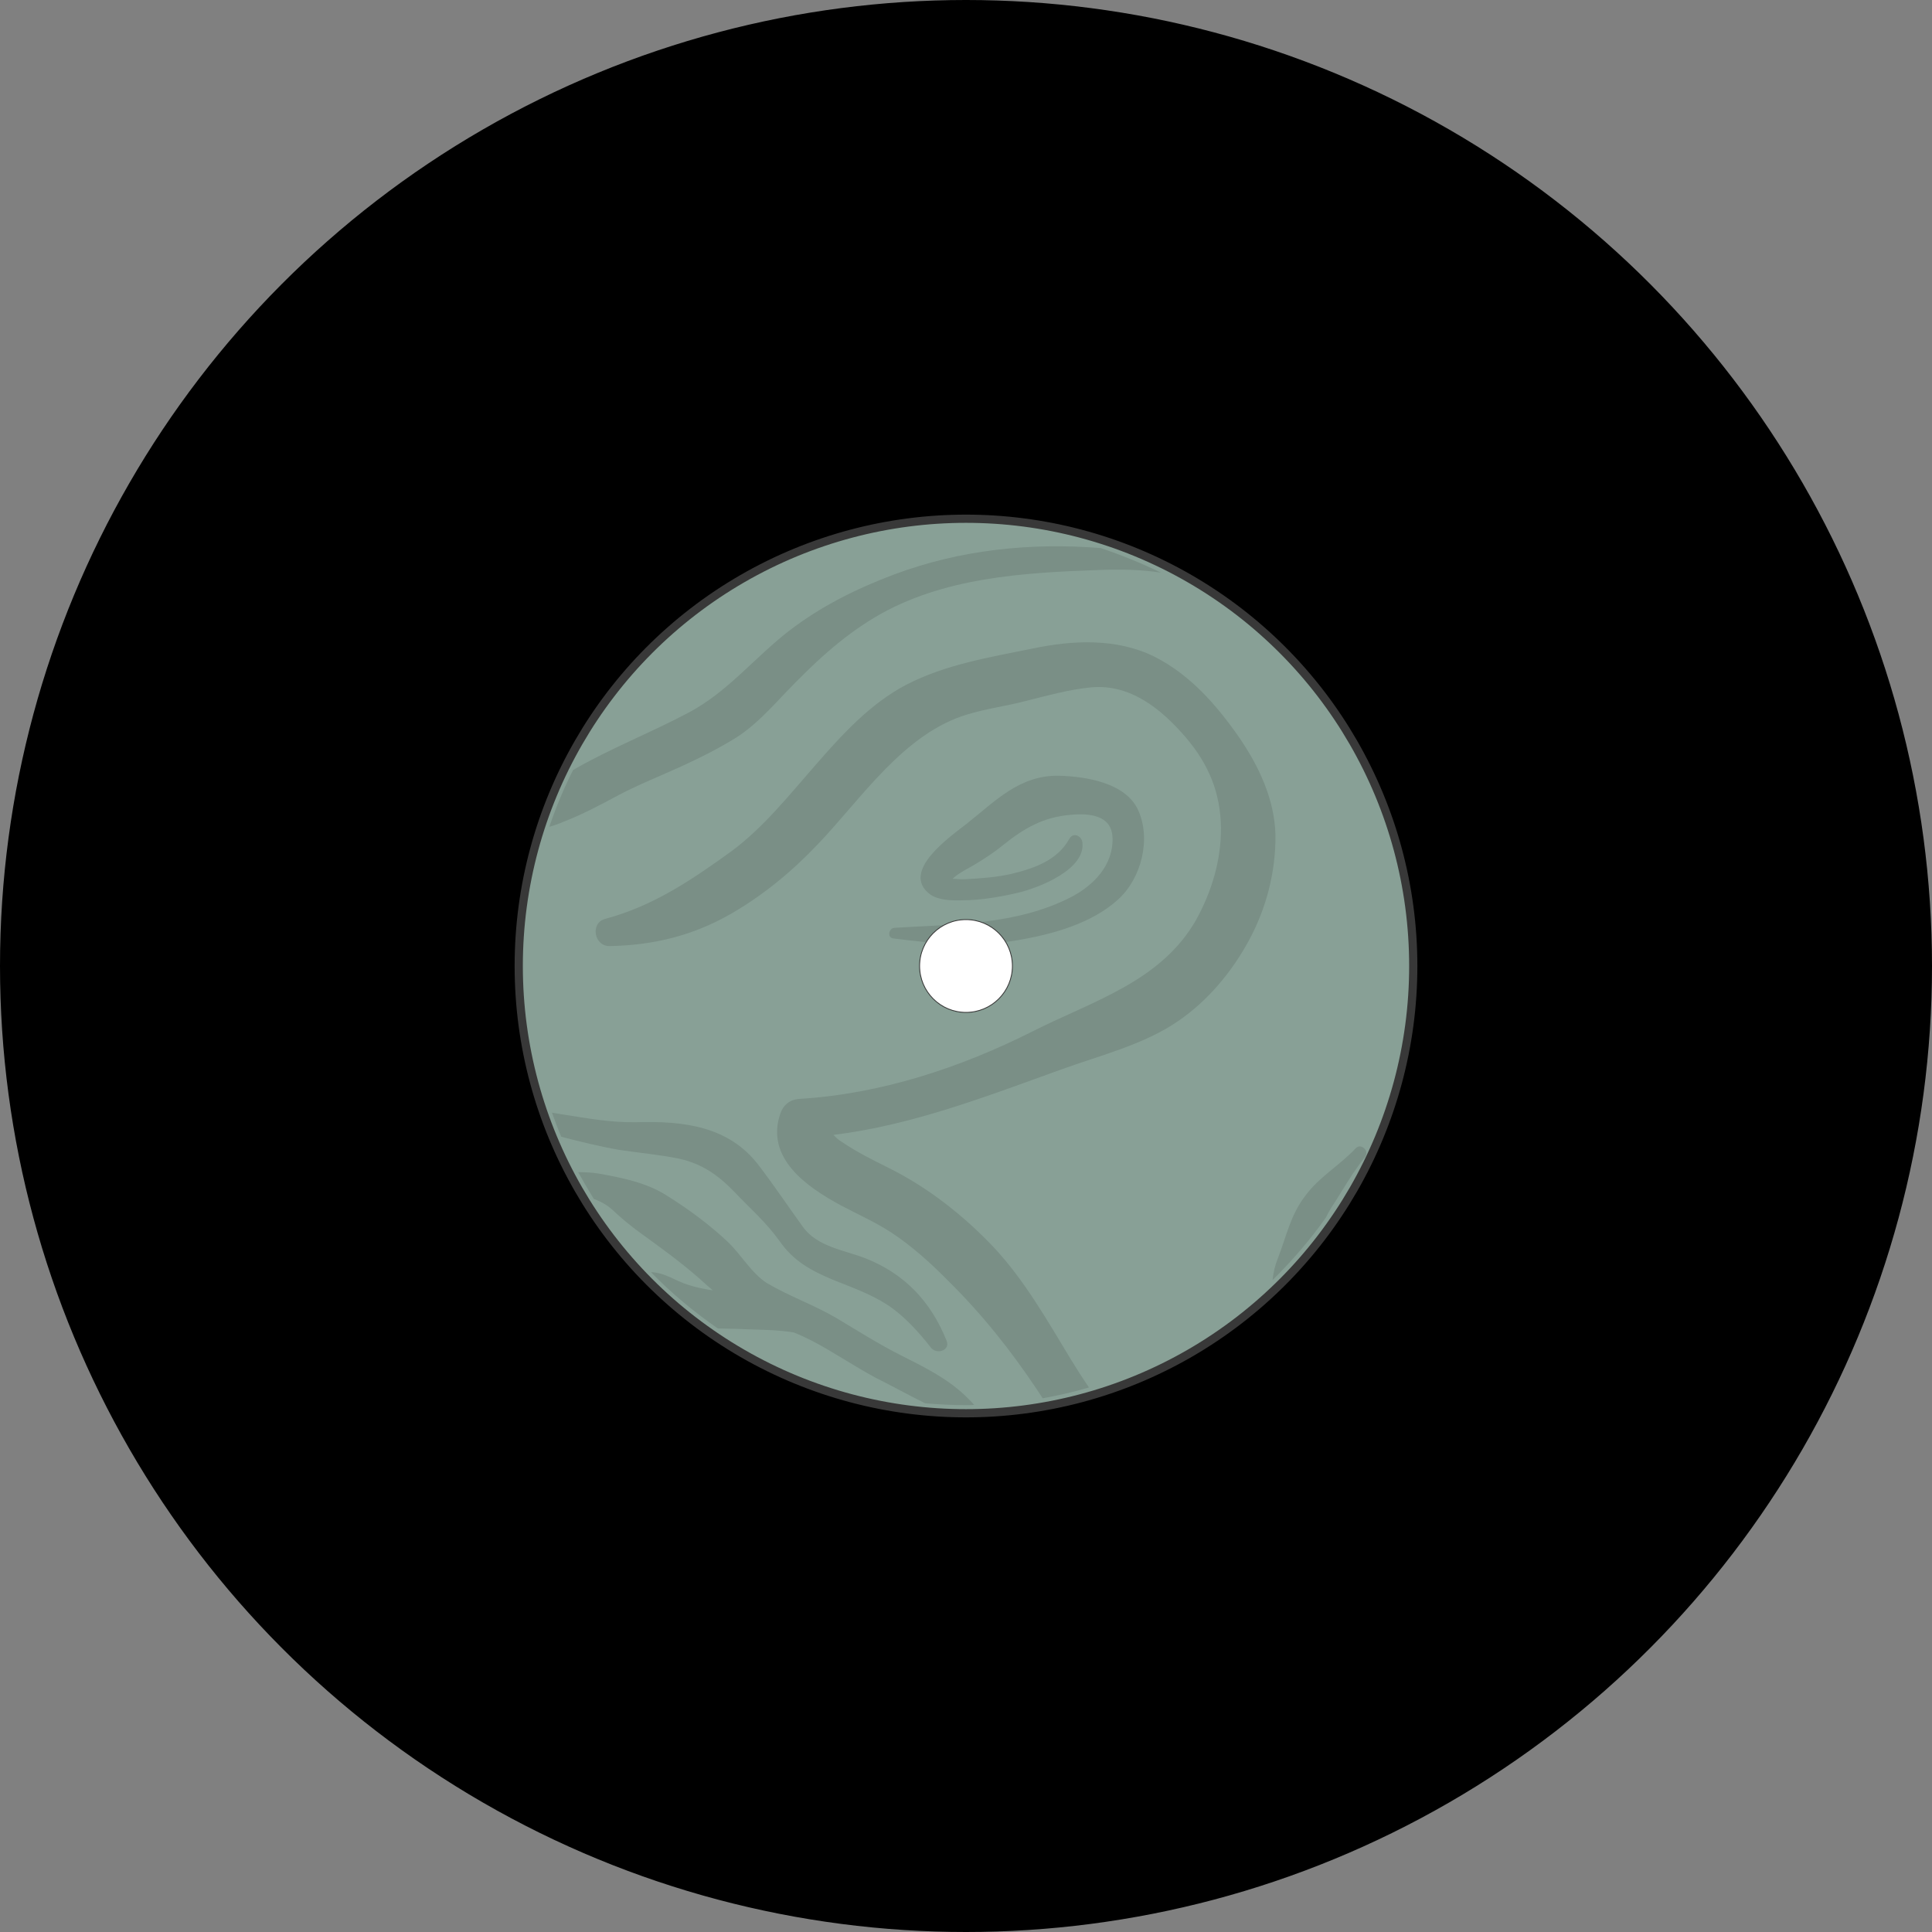 <?xml version="1.0" encoding="UTF-8" standalone="no"?>
<svg
   viewBox="0 0 330 330"
   fill="#d69d36"
   version="1.1"
   id="svg6"
   sodipodi:docname="vinyl3.svg"
   width="330"
   height="330"
   inkscape:version="1.4 (86a8ad7, 2024-10-11)"
   xml:space="preserve"
   inkscape:export-filename="vinyl3.png"
   inkscape:export-xdpi="29.09091"
   inkscape:export-ydpi="29.09091"
   xmlns:inkscape="http://www.inkscape.org/namespaces/inkscape"
   xmlns:sodipodi="http://sodipodi.sourceforge.net/DTD/sodipodi-0.dtd"
   xmlns:xlink="http://www.w3.org/1999/xlink"
   xmlns="http://www.w3.org/2000/svg"
   xmlns:svg="http://www.w3.org/2000/svg"><rect x="0" y="0" width="330" height="330" fill="#808080" stroke="none"/><defs
     id="defs6"><linearGradient
       id="swatch1"
       inkscape:swatch="solid"><stop
         style="stop-color:#000000;stop-opacity:0.106;"
         offset="0"
         id="stop1" /></linearGradient><linearGradient
       inkscape:collect="always"
       xlink:href="#swatch1"
       id="linearGradient1"
       x1="0.74"
       y1="2.568"
       x2="4.06"
       y2="2.568"
       gradientUnits="userSpaceOnUse" /></defs><sodipodi:namedview
     id="namedview6"
     pagecolor="#505050"
     bordercolor="#eeeeee"
     borderopacity="1"
     inkscape:showpageshadow="0"
     inkscape:pageopacity="0"
     inkscape:pagecheckerboard="0"
     inkscape:deskcolor="#505050"
     inkscape:zoom="1.0000001"
     inkscape:cx="49.999995"
     inkscape:cy="140.99999"
     inkscape:window-width="1721"
     inkscape:window-height="982"
     inkscape:window-x="18"
     inkscape:window-y="25"
     inkscape:window-maximized="0"
     inkscape:current-layer="svg6"
     showguides="false" /><g
     stroke="#d69d36"
     stroke-width="4"
     fill="none"
     id="g5"
     transform="translate(-70,-2)"
     style="fill:#000000;fill-opacity:1;stroke:#000000;stroke-opacity:1"><circle
       cx="235"
       cy="167"
       r="163"
       id="circle1"
       style="fill:#000000;fill-opacity:1;stroke:#000000;stroke-opacity:1" /><circle
       cx="235"
       cy="167"
       r="129"
       id="circle2"
       style="fill:#000000;fill-opacity:1;stroke:#000000;stroke-opacity:1" /><circle
       cx="235"
       cy="167"
       r="98"
       id="circle3"
       style="fill:#000000;fill-opacity:1;stroke:#000000;stroke-opacity:1" /><circle
       cx="235"
       cy="167"
       r="64"
       id="circle4"
       style="fill:#000000;fill-opacity:1;stroke:#000000;stroke-opacity:1" /><circle
       cx="235"
       cy="167"
       r="33"
       id="circle5"
       style="fill:#000000;fill-opacity:1;stroke:#000000;stroke-opacity:1" /><path
       d="m 235,4 v 130 m 0,66 V 330 M 120,52 l 92,92 m 46,46 92,92 M 72,167 h 130 m 66,0 h 130 m -278,115 92,-92 m 46,-46 92,-92"
       id="path5"
       style="fill:#000000;fill-opacity:1;stroke:#000000;stroke-opacity:1" /></g><circle
     style="fill:#88a096;fill-opacity:1;stroke:#383838;stroke-width:1.403"
     id="path1"
     cx="165"
     cy="165"
     r="76.396" /><g
     id="g1"
     transform="matrix(3.692,0,0,3.692,165.592,141.076)"><g
       id="g12"
       transform="matrix(12.238,0,0,12.235,-29.533,-24.944)"
       style="fill:url(#linearGradient1)"><path
         fill="#000000"
         d="M 3.203,2.776 C 3.315,2.699 3.405,2.591 3.47,2.471 3.536,2.349 3.571,2.212 3.57,2.074 3.567,1.937 3.506,1.81 3.43,1.7 3.346,1.58 3.247,1.467 3.113,1.399 2.971,1.328 2.803,1.336 2.652,1.368 2.489,1.401 2.323,1.428 2.174,1.505 2.037,1.577 1.93,1.695 1.829,1.811 1.73,1.924 1.635,2.044 1.514,2.134 1.363,2.243 1.219,2.341 1.037,2.39 0.979,2.404 0.993,2.494 1.053,2.493 1.218,2.49 1.366,2.454 1.51,2.372 1.633,2.301 1.74,2.213 1.838,2.11 2.006,1.935 2.165,1.687 2.409,1.616 2.479,1.595 2.555,1.585 2.627,1.566 2.707,1.546 2.789,1.523 2.871,1.515 3.021,1.5 3.139,1.597 3.231,1.704 3.317,1.805 3.362,1.912 3.364,2.045 3.365,2.168 3.329,2.287 3.27,2.394 3.137,2.627 2.881,2.7 2.655,2.814 2.38,2.953 2.076,3.053 1.768,3.071 1.734,3.074 1.709,3.094 1.698,3.127 1.641,3.295 1.798,3.404 1.928,3.474 1.992,3.508 2.058,3.537 2.119,3.577 2.196,3.628 2.266,3.691 2.331,3.757 2.46,3.884 2.569,4.021 2.669,4.171 2.676,4.182 2.683,4.192 2.69,4.203 2.75,4.192 2.808,4.179 2.865,4.162 2.841,4.127 2.818,4.091 2.796,4.055 2.707,3.908 2.621,3.756 2.504,3.631 2.391,3.512 2.258,3.407 2.11,3.333 2.048,3.302 1.987,3.272 1.93,3.233 1.92,3.227 1.909,3.218 1.899,3.207 2.199,3.17 2.478,3.061 2.762,2.959 2.908,2.906 3.075,2.865 3.203,2.776 Z"
         id="path1-9"
         style="fill:url(#linearGradient1)" /><path
         fill="#000000"
         d="M 1.558,2.699 C 1.509,2.729 1.463,2.759 1.408,2.775 1.35,2.792 1.283,2.783 1.224,2.775 1.085,2.758 0.947,2.745 0.809,2.726 0.788,2.724 0.768,2.721 0.747,2.718 0.749,2.746 0.753,2.774 0.756,2.801 0.828,2.812 0.899,2.824 0.969,2.841 1.058,2.862 1.152,2.869 1.242,2.883 1.319,2.895 1.394,2.888 1.471,2.872 1.633,2.839 1.779,2.766 1.94,2.73 2.105,2.696 2.275,2.689 2.442,2.67 2.706,2.641 2.986,2.587 3.184,2.398 3.381,2.21 3.288,1.918 3.099,1.763 3.007,1.688 2.91,1.647 2.789,1.657 2.684,1.665 2.582,1.698 2.487,1.743 2.289,1.838 2.141,2.016 1.983,2.162 1.809,2.324 1.63,2.468 1.393,2.521 1.181,2.567 0.959,2.565 0.74,2.558 c 0,0.004 0,0.007 0,0.011 0,0.037 0.001,0.073 0.003,0.109 C 0.837,2.699 0.93,2.717 1.023,2.726 1.2,2.743 1.378,2.716 1.543,2.648 1.675,2.592 1.791,2.523 1.9,2.43 2.001,2.346 2.088,2.246 2.181,2.155 2.356,1.98 2.564,1.778 2.825,1.762 3.105,1.746 3.339,2.11 3.137,2.332 3.014,2.468 2.801,2.533 2.625,2.556 2.383,2.588 2.138,2.536 1.896,2.573 1.771,2.59 1.665,2.632 1.558,2.699 Z"
         id="path2"
         style="fill:url(#linearGradient1)" /><path
         fill="#000000"
         d="M 2.797,2.308 C 2.591,2.414 2.354,2.41 2.13,2.424 2.108,2.425 2.101,2.461 2.125,2.464 2.28,2.484 2.438,2.498 2.594,2.471 2.725,2.449 2.876,2.408 2.976,2.316 3.064,2.236 3.101,2.086 3.05,1.977 3.002,1.875 2.853,1.852 2.754,1.849 2.603,1.845 2.511,1.945 2.402,2.031 2.344,2.077 2.148,2.211 2.265,2.298 2.297,2.32 2.346,2.321 2.383,2.32 2.453,2.32 2.525,2.308 2.594,2.292 2.673,2.274 2.854,2.204 2.84,2.1 2.836,2.075 2.805,2.062 2.791,2.087 2.746,2.169 2.658,2.199 2.572,2.22 2.515,2.233 2.457,2.237 2.399,2.24 c -0.013,10e-4 -0.026,0 -0.04,-0.001 -0.003,0 -0.006,0 -0.01,0 C 2.372,2.216 2.412,2.198 2.436,2.183 2.474,2.16 2.509,2.137 2.543,2.109 2.62,2.047 2.695,2.005 2.793,1.997 2.863,1.99 2.951,1.996 2.954,2.083 2.958,2.187 2.882,2.264 2.797,2.308 Z"
         id="path3"
         style="fill:url(#linearGradient1)" /><path
         fill="#000000"
         d="M 0.895,3.008 C 1.042,3.07 1.2,3.108 1.361,3.116 1.436,3.121 1.516,3.12 1.59,3.106 1.682,3.088 1.77,3.044 1.856,3.008 1.938,2.973 2.018,2.942 2.103,2.917 2.187,2.893 2.268,2.873 2.345,2.83 2.367,2.817 2.357,2.789 2.337,2.78 2.269,2.753 2.184,2.783 2.114,2.8 2.029,2.821 1.943,2.855 1.856,2.867 1.771,2.88 1.688,2.902 1.605,2.93 1.526,2.955 1.465,2.994 1.379,2.997 1.221,3.002 1.064,2.952 0.912,2.916 0.865,2.905 0.818,2.896 0.771,2.89 0.776,2.915 0.782,2.94 0.788,2.966 0.823,2.978 0.859,2.992 0.895,3.008 Z"
         id="path4"
         style="fill:url(#linearGradient1)" /><path
         fill="#000000"
         d="m 1.091,3.264 c 0.075,0.011 0.151,0.018 0.225,0.033 0.088,0.02 0.147,0.062 0.209,0.126 0.059,0.062 0.12,0.115 0.17,0.185 0.052,0.075 0.117,0.111 0.2,0.146 0.071,0.029 0.142,0.053 0.207,0.095 0.062,0.04 0.12,0.104 0.166,0.163 C 2.289,4.038 2.341,4.023 2.327,3.986 2.268,3.838 2.169,3.733 2.021,3.674 1.938,3.642 1.837,3.63 1.783,3.554 1.728,3.478 1.675,3.399 1.618,3.324 1.504,3.173 1.332,3.154 1.154,3.159 1.057,3.161 0.968,3.144 0.871,3.129 0.859,3.127 0.847,3.125 0.835,3.123 0.846,3.153 0.857,3.184 0.87,3.214 0.943,3.233 1.016,3.251 1.091,3.264 Z"
         id="path5-3"
         style="fill:url(#linearGradient1)" /><path
         fill="#000000"
         d="M 3.083,4.082 C 3.005,3.981 2.939,3.87 2.896,3.752 2.848,3.615 2.808,3.463 2.708,3.353 2.663,3.304 2.603,3.271 2.54,3.251 2.736,3.22 2.93,3.176 3.121,3.108 3.392,3.014 3.613,2.78 3.733,2.525 3.8,2.386 3.828,2.244 3.841,2.091 3.854,1.945 3.817,1.81 3.753,1.68 3.637,1.443 3.425,1.274 3.171,1.208 2.953,1.149 2.719,1.182 2.502,1.23 2.243,1.287 2.006,1.415 1.808,1.589 1.712,1.673 1.628,1.765 1.527,1.842 1.426,1.918 1.316,1.98 1.203,2.035 1.091,2.089 0.97,2.125 0.849,2.157 0.829,2.164 0.808,2.169 0.787,2.175 0.778,2.209 0.771,2.245 0.765,2.28 0.823,2.275 0.879,2.265 0.936,2.255 1.086,2.226 1.234,2.161 1.367,2.089 1.507,2.013 1.634,1.917 1.75,1.81 1.875,1.696 1.959,1.539 2.104,1.45 2.252,1.358 2.437,1.32 2.605,1.291 2.756,1.266 2.903,1.259 3.054,1.282 3.326,1.323 3.544,1.487 3.671,1.728 3.77,1.916 3.763,2.115 3.681,2.306 3.602,2.492 3.493,2.666 3.358,2.817 3.229,2.957 3.042,3.052 2.863,3.107 2.673,3.166 2.467,3.19 2.269,3.194 2.218,3.195 2.204,3.278 2.258,3.286 2.298,3.293 2.337,3.301 2.375,3.313 2.429,3.33 2.458,3.361 2.502,3.392 2.554,3.428 2.596,3.469 2.625,3.525 2.659,3.59 2.681,3.662 2.715,3.728 2.753,3.8 2.791,3.874 2.831,3.946 2.866,4.01 2.905,4.074 2.952,4.135 2.997,4.118 3.04,4.101 3.083,4.082 Z"
         id="path6"
         style="fill:url(#linearGradient1)" /><path
         fill="#000000"
         d="m 1.209,3.726 c 0.077,0.079 0.162,0.15 0.253,0.213 0.037,10e-4 0.073,10e-4 0.109,0.003 0.053,0.002 0.118,0.002 0.178,0.012 0.023,0.009 0.046,0.02 0.068,0.031 0.082,0.043 0.159,0.096 0.241,0.14 0.062,0.031 0.125,0.066 0.188,0.097 0.051,0.004 0.103,0.007 0.154,0.007 0.01,0 0.021,0 0.031,-0.001 C 2.421,4.216 2.408,4.204 2.396,4.192 2.325,4.125 2.24,4.084 2.153,4.04 2.07,3.998 1.991,3.948 1.911,3.9 1.826,3.85 1.731,3.817 1.647,3.767 1.589,3.73 1.549,3.658 1.499,3.611 1.429,3.545 1.351,3.488 1.27,3.437 1.192,3.387 1.099,3.369 1.01,3.353 0.985,3.349 0.96,3.348 0.934,3.348 0.953,3.382 0.972,3.415 0.993,3.449 1.017,3.458 1.041,3.47 1.063,3.49 1.096,3.521 1.131,3.55 1.168,3.577 1.244,3.632 1.319,3.686 1.391,3.749 1.408,3.765 1.426,3.78 1.443,3.795 1.412,3.79 1.38,3.784 1.35,3.774 1.3,3.759 1.264,3.728 1.209,3.726 Z"
         id="path7"
         style="fill:url(#linearGradient1)" /><path
         fill="#000000"
         d="M 3.228,4.008 C 3.182,3.952 3.147,3.889 3.125,3.82 3.096,3.728 3.085,3.632 3.057,3.541 3.044,3.502 3.042,3.46 3.037,3.418 3.033,3.397 3.038,3.395 3.057,3.384 3.12,3.348 3.194,3.331 3.26,3.297 3.344,3.253 3.417,3.189 3.487,3.124 3.58,3.038 3.671,2.959 3.738,2.858 3.74,2.857 3.742,2.855 3.744,2.853 3.788,2.802 3.827,2.746 3.877,2.7 3.933,2.649 3.959,2.565 3.987,2.497 4.008,2.445 4.026,2.391 4.044,2.337 4.024,2.201 3.99,2.071 3.94,1.949 3.938,1.962 3.938,1.976 3.936,1.987 3.925,2.058 3.916,2.13 3.918,2.2 3.92,2.235 3.93,2.276 3.925,2.311 3.917,2.353 3.906,2.394 3.895,2.436 3.875,2.502 3.835,2.559 3.813,2.624 3.806,2.642 3.801,2.659 3.795,2.676 3.786,2.676 3.777,2.68 3.774,2.691 3.739,2.788 3.667,2.863 3.591,2.933 3.517,3.001 3.438,3.088 3.346,3.135 3.257,3.181 3.156,3.206 3.061,3.237 2.997,3.257 2.934,3.288 2.909,3.353 2.875,3.444 2.944,3.509 2.973,3.589 3.009,3.689 3.033,3.793 3.071,3.892 3.092,3.945 3.124,3.996 3.162,4.044 3.184,4.032 3.206,4.021 3.228,4.008 Z"
         id="path8"
         style="fill:url(#linearGradient1)" /><path
         fill="#000000"
         d="M 0.825,2.042 C 0.843,2.037 0.86,2.031 0.876,2.024 0.949,1.996 1.018,1.959 1.087,1.922 1.163,1.882 1.244,1.85 1.323,1.814 1.395,1.781 1.467,1.745 1.534,1.703 1.601,1.66 1.659,1.597 1.714,1.539 1.819,1.429 1.926,1.327 2.057,1.249 2.31,1.099 2.616,1.081 2.902,1.071 2.983,1.068 3.061,1.069 3.137,1.081 3.063,1.045 2.987,1.014 2.909,0.988 2.644,0.967 2.379,0.994 2.128,1.088 1.985,1.142 1.852,1.208 1.73,1.302 1.6,1.403 1.499,1.532 1.352,1.61 1.207,1.687 1.057,1.745 0.915,1.827 0.88,1.896 0.85,1.968 0.825,2.042 Z"
         id="path9"
         style="fill:url(#linearGradient1)" /><path
         fill="#000000"
         d="M 4.057,2.67 C 4.059,2.639 4.06,2.607 4.06,2.575 4.055,2.575 4.05,2.578 4.046,2.583 3.967,2.682 3.894,2.782 3.809,2.875 3.721,2.972 3.628,3.066 3.541,3.164 3.499,3.211 3.457,3.259 3.415,3.306 3.382,3.344 3.335,3.37 3.299,3.404 3.219,3.48 3.191,3.587 3.205,3.692 3.218,3.79 3.268,3.871 3.333,3.942 3.368,3.918 3.401,3.892 3.436,3.866 3.412,3.822 3.402,3.789 3.403,3.736 3.405,3.691 3.409,3.644 3.41,3.597 3.41,3.593 3.414,3.566 3.413,3.564 3.419,3.548 3.434,3.536 3.446,3.524 3.479,3.493 3.517,3.468 3.55,3.437 3.601,3.389 3.643,3.33 3.689,3.278 3.777,3.177 3.87,3.088 3.932,2.967 3.979,2.871 4.014,2.769 4.057,2.67 Z"
         id="path10"
         style="fill:url(#linearGradient1)" /><path
         fill="#000000"
         d="M 3.872,3.259 C 3.812,3.323 3.736,3.365 3.683,3.437 3.627,3.509 3.611,3.592 3.579,3.674 3.569,3.698 3.562,3.727 3.559,3.756 3.633,3.683 3.701,3.604 3.761,3.519 3.767,3.507 3.773,3.495 3.78,3.484 3.808,3.442 3.833,3.398 3.861,3.356 3.876,3.335 3.89,3.313 3.907,3.293 3.916,3.282 3.915,3.27 3.909,3.262 3.9,3.25 3.884,3.245 3.872,3.259 Z"
         id="path11"
         style="fill:url(#linearGradient1)" /><path
         fill="#000000"
         d="M 1.07,1.574 C 1.116,1.547 1.163,1.518 1.211,1.493 1.338,1.427 1.468,1.364 1.592,1.293 1.689,1.237 1.77,1.157 1.859,1.092 1.959,1.018 2.069,0.995 2.188,0.971 2.293,0.95 2.399,0.929 2.505,0.912 2.471,0.91 2.436,0.908 2.4,0.908 2.126,0.908 1.866,0.974 1.638,1.093 1.631,1.1 1.623,1.106 1.614,1.112 1.549,1.162 1.476,1.202 1.404,1.24 1.277,1.335 1.165,1.448 1.07,1.574 Z"
         id="path12"
         style="fill:url(#linearGradient1)" /></g></g><circle
     style="fill:#ffffff;fill-opacity:1;stroke:#383838;stroke-width:0.146"
     id="path1-0"
     cx="165"
     cy="165"
     r="7.927" /></svg>
